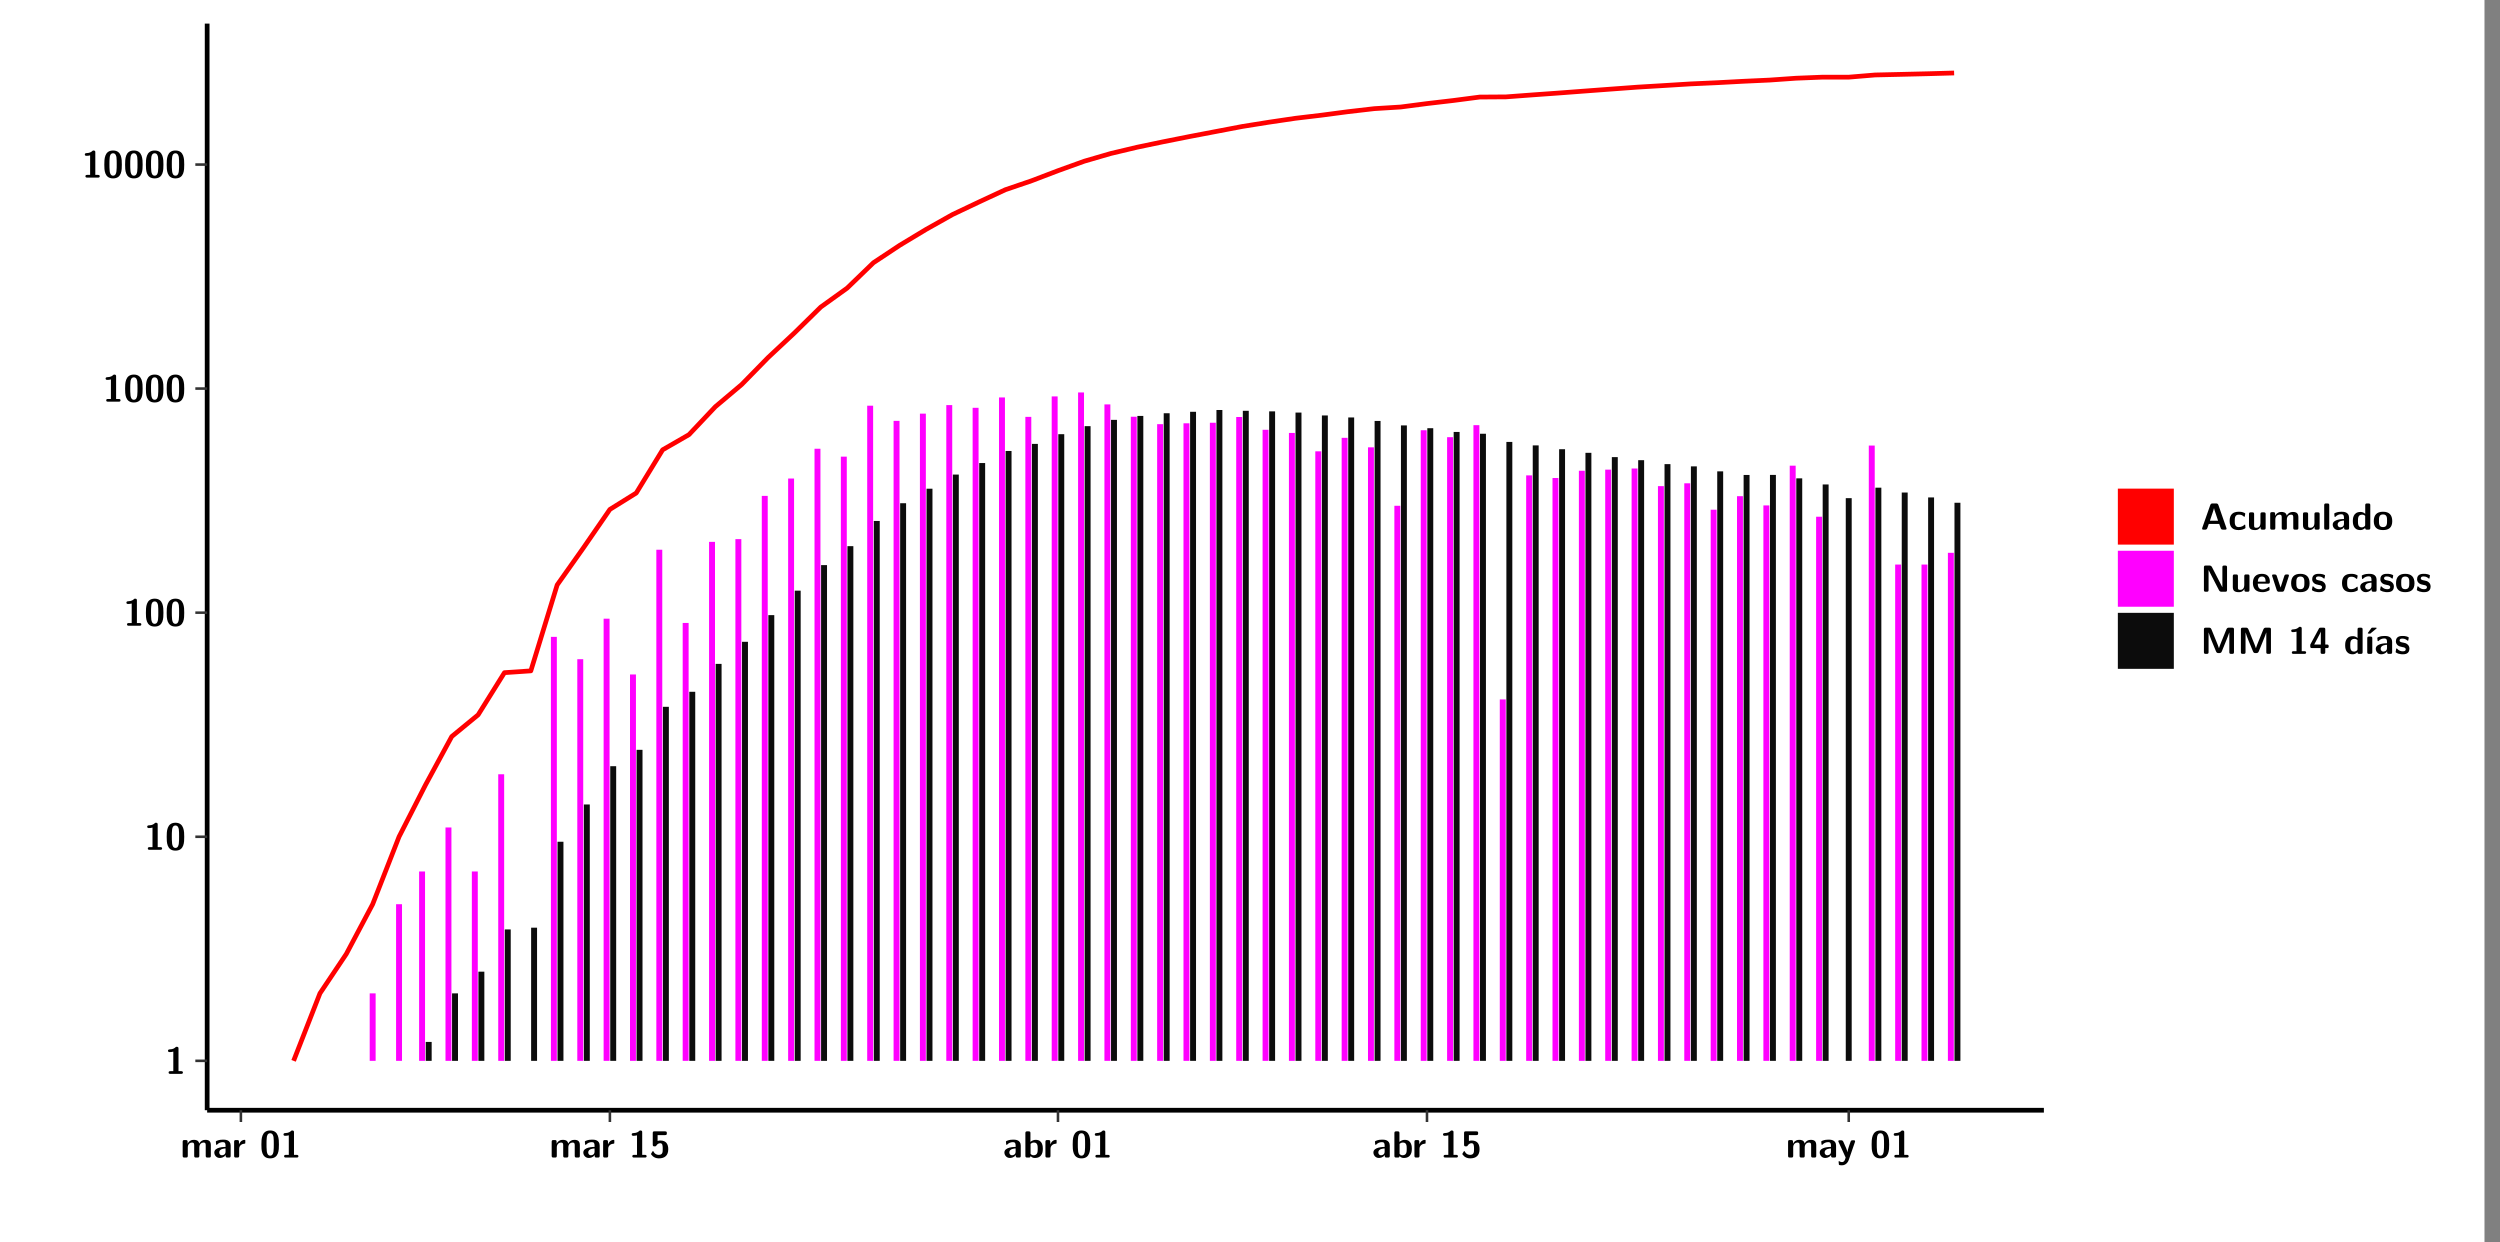 <?xml version="1.0" encoding="UTF-8"?>
<svg xmlns="http://www.w3.org/2000/svg" xmlns:xlink="http://www.w3.org/1999/xlink" width="579.653pt" height="288pt" viewBox="0 0 579.653 288" version="1.1">
<rect x="0" y="0" width="579.653" height="288" fill="#808080" stroke="none"/>
<defs>
<g>
<symbol overflow="visible" id="glyph0-0">
<path style="stroke:none;" d=""/>
</symbol>
<symbol overflow="visible" id="glyph0-1">
<path style="stroke:none;" d="M 3.109 -5.859 C 3.109 -6.016 3.109 -6.281 2.719 -6.281 C 2.547 -6.281 2.516 -6.266 2.406 -6.156 C 2.25 -6.016 1.922 -5.688 1.047 -5.672 C 0.891 -5.672 0.672 -5.609 0.672 -5.359 C 0.672 -5.047 0.969 -5.047 1.094 -5.047 C 1.344 -5.047 1.656 -5.078 1.906 -5.156 L 1.906 -0.625 L 1.234 -0.625 C 1.109 -0.625 0.812 -0.625 0.812 -0.312 C 0.812 0 1.109 0 1.234 0 L 3.719 0 C 3.828 0 4.141 0 4.141 -0.312 C 4.141 -0.625 3.828 -0.625 3.719 -0.625 L 3.109 -0.625 Z M 3.109 -5.859 "/>
</symbol>
<symbol overflow="visible" id="glyph0-2">
<path style="stroke:none;" d="M 4.438 -3 C 4.438 -4.203 4.438 -6.281 2.406 -6.281 C 0.375 -6.281 0.375 -4.219 0.375 -3 C 0.375 -1.812 0.375 0.188 2.406 0.188 C 4.438 0.188 4.438 -1.781 4.438 -3 Z M 2.406 -0.438 C 1.75 -0.438 1.656 -1.25 1.625 -1.484 C 1.562 -1.953 1.562 -2.766 1.562 -3.125 C 1.562 -3.641 1.562 -4.203 1.625 -4.641 C 1.641 -4.875 1.734 -5.641 2.406 -5.641 C 3.047 -5.641 3.156 -4.906 3.188 -4.734 C 3.25 -4.281 3.25 -3.594 3.25 -3.125 C 3.25 -2.625 3.25 -1.953 3.188 -1.469 C 3.156 -1.234 3.062 -0.438 2.406 -0.438 Z M 2.406 -0.438 "/>
</symbol>
<symbol overflow="visible" id="glyph0-3">
<path style="stroke:none;" d="M 7.062 -2.844 C 7.062 -3.75 6.672 -4.109 5.781 -4.109 C 5.156 -4.109 4.688 -3.828 4.359 -3.25 C 4.219 -4.078 3.484 -4.109 3.109 -4.109 C 2.938 -4.109 2.578 -4.109 2.188 -3.828 C 1.906 -3.625 1.734 -3.344 1.672 -3.203 L 1.672 -3.641 C 1.672 -3.922 1.609 -4.062 1.25 -4.062 L 0.953 -4.062 C 0.625 -4.062 0.531 -3.969 0.531 -3.641 L 0.531 -0.422 C 0.531 -0.109 0.625 0 0.953 0 L 1.297 0 C 1.625 0 1.719 -0.109 1.719 -0.422 L 1.719 -2.359 C 1.719 -3.141 2.25 -3.484 2.688 -3.484 C 3.109 -3.484 3.203 -3.297 3.203 -2.828 L 3.203 -0.422 C 3.203 -0.109 3.297 0 3.625 0 L 3.969 0 C 4.297 0 4.391 -0.109 4.391 -0.422 L 4.391 -2.359 C 4.391 -3.141 4.922 -3.484 5.359 -3.484 C 5.781 -3.484 5.875 -3.297 5.875 -2.828 L 5.875 -0.422 C 5.875 -0.109 5.969 0 6.297 0 L 6.641 0 C 6.984 0 7.062 -0.109 7.062 -0.422 Z M 7.062 -2.844 "/>
</symbol>
<symbol overflow="visible" id="glyph0-4">
<path style="stroke:none;" d="M 4.062 -2.766 C 4.062 -4.156 2.734 -4.156 2.297 -4.156 C 1.891 -4.156 1.453 -4.125 0.859 -3.891 C 0.672 -3.797 0.625 -3.781 0.625 -3.688 C 0.625 -3.625 0.688 -3.109 0.688 -3.047 C 0.703 -2.984 0.75 -2.938 0.812 -2.938 C 0.844 -2.938 0.875 -2.969 0.906 -3 C 1.281 -3.391 1.719 -3.578 2.266 -3.578 C 2.734 -3.578 2.875 -3.297 2.875 -2.781 L 2.875 -2.469 C 2.562 -2.469 0.266 -2.453 0.266 -1.172 C 0.266 -0.547 0.766 0.094 1.531 0.094 C 1.828 0.094 2.484 0.016 2.906 -0.594 L 2.906 -0.422 C 2.906 -0.141 2.969 0 3.328 0 L 3.641 0 C 3.984 0 4.062 -0.109 4.062 -0.422 Z M 2.875 -1.344 C 2.875 -0.531 2.047 -0.531 2.016 -0.531 C 1.641 -0.531 1.406 -0.844 1.406 -1.188 C 1.406 -2.047 2.625 -2.109 2.875 -2.109 Z M 2.875 -1.344 "/>
</symbol>
<symbol overflow="visible" id="glyph0-5">
<path style="stroke:none;" d="M 1.703 -2.016 C 1.703 -2.844 2.391 -3.188 2.938 -3.219 C 3.109 -3.234 3.125 -3.234 3.125 -3.469 L 3.125 -3.875 C 3.125 -4.047 3.125 -4.109 2.969 -4.109 C 2.719 -4.109 2.078 -4.031 1.672 -3.078 L 1.656 -3.078 L 1.656 -3.641 C 1.656 -3.922 1.594 -4.062 1.234 -4.062 L 0.953 -4.062 C 0.641 -4.062 0.531 -3.969 0.531 -3.641 L 0.531 -0.422 C 0.531 -0.109 0.625 0 0.953 0 L 1.281 0 C 1.609 0 1.703 -0.109 1.703 -0.422 Z M 1.703 -2.016 "/>
</symbol>
<symbol overflow="visible" id="glyph0-6">
<path style="stroke:none;" d="M 1.859 -5.203 L 3.578 -5.203 C 4 -5.203 4 -5.406 4 -5.641 C 4 -5.875 4 -6.078 3.578 -6.078 L 1.141 -6.078 C 0.875 -6.078 0.734 -6.031 0.734 -5.688 L 0.734 -3 C 0.734 -2.609 0.922 -2.594 1.172 -2.594 C 1.391 -2.594 1.469 -2.594 1.594 -2.812 C 1.812 -3.141 2.109 -3.328 2.469 -3.328 C 3.047 -3.328 3.047 -2.656 3.047 -1.969 C 3.047 -1.297 3.047 -0.625 2.125 -0.625 C 1.844 -0.625 1.25 -0.703 0.906 -1.406 C 0.875 -1.453 0.844 -1.5 0.781 -1.5 C 0.719 -1.5 0.703 -1.469 0.656 -1.391 C 0.531 -1.188 0.328 -0.891 0.328 -0.828 C 0.328 -0.75 0.891 0.188 2.141 0.188 C 3.562 0.188 4.328 -0.516 4.328 -1.938 C 4.328 -3.094 3.844 -3.953 2.5 -3.953 C 2.281 -3.953 2.078 -3.922 1.859 -3.844 Z M 1.859 -5.203 "/>
</symbol>
<symbol overflow="visible" id="glyph0-7">
<path style="stroke:none;" d="M 1.703 -5.656 C 1.703 -5.938 1.641 -6.078 1.281 -6.078 L 0.953 -6.078 C 0.641 -6.078 0.531 -5.984 0.531 -5.656 L 0.531 -0.422 C 0.531 -0.109 0.625 0 0.953 0 L 1.312 0 C 1.453 0 1.719 0 1.734 -0.344 C 2.125 0.094 2.578 0.094 2.719 0.094 C 4.578 0.094 4.578 -1.594 4.578 -2.031 C 4.578 -2.453 4.578 -4.109 2.938 -4.109 C 2.219 -4.109 1.781 -3.703 1.703 -3.625 Z M 1.734 -3.172 C 1.844 -3.281 2.109 -3.484 2.5 -3.484 C 3.391 -3.484 3.391 -2.672 3.391 -2.016 C 3.391 -1.375 3.391 -0.531 2.406 -0.531 C 2.047 -0.531 1.828 -0.75 1.734 -0.875 Z M 1.734 -3.172 "/>
</symbol>
<symbol overflow="visible" id="glyph0-8">
<path style="stroke:none;" d="M 4.109 -3.609 C 4.141 -3.719 4.141 -3.734 4.141 -3.781 C 4.141 -4.016 3.906 -4.016 3.797 -4.016 L 3.609 -4.016 C 3.469 -4.016 3.266 -4.016 3.141 -3.812 C 3.109 -3.766 2.406 -1.828 2.359 -1.25 L 2.344 -1.25 C 2.312 -1.672 1.953 -2.484 1.562 -3.328 C 1.328 -3.891 1.266 -4.016 0.828 -4.016 L 0.594 -4.016 C 0.469 -4.016 0.25 -4.016 0.25 -3.781 C 0.25 -3.75 0.281 -3.688 0.297 -3.641 L 1.953 0 C 1.891 0.188 1.859 0.281 1.828 0.375 C 1.734 0.656 1.578 1.047 1.109 1.047 C 0.812 1.047 0.609 0.922 0.516 0.875 C 0.469 0.844 0.453 0.828 0.422 0.828 C 0.391 0.828 0.312 0.859 0.312 0.969 C 0.312 1.031 0.375 1.641 0.391 1.672 C 0.469 1.781 0.953 1.797 1.094 1.797 C 2.172 1.797 2.609 0.766 2.672 0.547 Z M 4.109 -3.609 "/>
</symbol>
<symbol overflow="visible" id="glyph0-9">
<path style="stroke:none;" d="M 4.156 -5.703 C 4.031 -6.078 3.766 -6.078 3.594 -6.078 L 2.828 -6.078 C 2.641 -6.078 2.391 -6.078 2.266 -5.703 L 0.406 -0.406 C 0.375 -0.297 0.375 -0.281 0.375 -0.234 C 0.375 0 0.594 0 0.703 0 L 1.031 0 C 1.188 0 1.453 0 1.578 -0.344 L 1.922 -1.328 L 4.344 -1.328 L 4.641 -0.484 C 4.75 -0.172 4.812 0 5.234 0 L 5.703 0 C 5.828 0 6.047 0 6.047 -0.234 C 6.047 -0.281 6.047 -0.297 6 -0.406 Z M 2.812 -3.938 C 2.938 -4.328 3.062 -4.656 3.125 -4.969 L 3.141 -4.969 C 3.188 -4.766 3.188 -4.75 3.25 -4.547 L 4.078 -2.078 L 2.188 -2.078 Z M 2.812 -3.938 "/>
</symbol>
<symbol overflow="visible" id="glyph0-10">
<path style="stroke:none;" d="M 4 -0.438 C 4 -0.531 3.969 -0.938 3.953 -1.047 C 3.953 -1.078 3.938 -1.172 3.844 -1.172 C 3.812 -1.172 3.797 -1.172 3.703 -1.078 C 3.562 -0.953 3.141 -0.594 2.422 -0.594 C 1.516 -0.594 1.516 -1.469 1.516 -2.031 C 1.516 -2.75 1.562 -3.484 2.453 -3.484 C 3.031 -3.484 3.266 -3.344 3.578 -3.078 C 3.688 -2.984 3.703 -2.984 3.734 -2.984 C 3.828 -2.984 3.844 -3.062 3.844 -3.094 C 3.859 -3.172 3.953 -3.656 3.953 -3.703 C 3.953 -3.781 3.891 -3.812 3.75 -3.891 C 3.328 -4.078 3.062 -4.156 2.453 -4.156 C 1.141 -4.156 0.328 -3.547 0.328 -2.016 C 0.328 -0.562 1.078 0.094 2.406 0.094 C 2.641 0.094 3.172 0.094 3.75 -0.203 C 4 -0.344 4 -0.344 4 -0.438 Z M 4 -0.438 "/>
</symbol>
<symbol overflow="visible" id="glyph0-11">
<path style="stroke:none;" d="M 4.391 -3.594 C 4.391 -3.875 4.328 -4.016 3.969 -4.016 L 3.609 -4.016 C 3.281 -4.016 3.188 -3.906 3.188 -3.594 L 3.188 -1.516 C 3.188 -0.938 2.891 -0.438 2.266 -0.438 C 1.766 -0.438 1.719 -0.562 1.719 -1.031 L 1.719 -3.594 C 1.719 -3.875 1.656 -4.016 1.297 -4.016 L 0.953 -4.016 C 0.625 -4.016 0.531 -3.922 0.531 -3.594 L 0.531 -1.109 C 0.531 -0.172 1.031 0.094 1.953 0.094 C 2.188 0.094 2.812 0.094 3.219 -0.656 L 3.219 -0.422 C 3.219 -0.141 3.281 0 3.641 0 L 3.969 0 C 4.297 0 4.391 -0.109 4.391 -0.422 Z M 4.391 -3.594 "/>
</symbol>
<symbol overflow="visible" id="glyph0-12">
<path style="stroke:none;" d="M 1.703 -5.656 C 1.703 -5.938 1.641 -6.078 1.281 -6.078 L 0.953 -6.078 C 0.641 -6.078 0.531 -5.984 0.531 -5.656 L 0.531 -0.422 C 0.531 -0.109 0.625 0 0.953 0 L 1.281 0 C 1.609 0 1.703 -0.109 1.703 -0.422 Z M 1.703 -5.656 "/>
</symbol>
<symbol overflow="visible" id="glyph0-13">
<path style="stroke:none;" d="M 4.375 -5.656 C 4.375 -5.938 4.312 -6.078 3.953 -6.078 L 3.625 -6.078 C 3.297 -6.078 3.203 -5.969 3.203 -5.656 L 3.203 -3.672 C 2.812 -4.047 2.375 -4.109 2.109 -4.109 C 0.328 -4.109 0.328 -2.422 0.328 -2 C 0.328 -1.594 0.328 0.094 2.062 0.094 C 2.422 0.094 2.812 -0.016 3.188 -0.406 C 3.188 -0.094 3.297 0 3.609 0 L 3.953 0 C 4.281 0 4.375 -0.109 4.375 -0.422 Z M 3.188 -1.094 C 3.188 -0.953 3.188 -0.875 2.922 -0.688 C 2.703 -0.547 2.5 -0.531 2.406 -0.531 C 1.516 -0.531 1.516 -1.344 1.516 -2 C 1.516 -2.656 1.516 -3.484 2.5 -3.484 C 2.75 -3.484 2.984 -3.391 3.188 -3.203 Z M 3.188 -1.094 "/>
</symbol>
<symbol overflow="visible" id="glyph0-14">
<path style="stroke:none;" d="M 4.547 -1.969 C 4.547 -3.406 3.844 -4.156 2.406 -4.156 C 0.953 -4.156 0.266 -3.391 0.266 -1.969 C 0.266 -0.547 1.031 0.094 2.406 0.094 C 3.781 0.094 4.547 -0.531 4.547 -1.969 Z M 2.406 -0.594 C 1.469 -0.594 1.469 -1.375 1.469 -2.078 C 1.469 -2.75 1.469 -3.531 2.406 -3.531 C 3.344 -3.531 3.344 -2.766 3.344 -2.078 C 3.344 -1.391 3.344 -0.594 2.406 -0.594 Z M 2.406 -0.594 "/>
</symbol>
<symbol overflow="visible" id="glyph0-15">
<path style="stroke:none;" d="M 2.656 -5.734 C 2.469 -6.078 2.203 -6.078 2.031 -6.078 L 1.219 -6.078 C 0.906 -6.078 0.797 -5.984 0.797 -5.656 L 0.797 -0.422 C 0.797 -0.109 0.891 0 1.219 0 L 1.453 0 C 1.781 0 1.875 -0.109 1.875 -0.422 L 1.875 -5.016 L 1.891 -5.016 L 4.297 -0.344 C 4.484 0 4.75 0 4.922 0 L 5.734 0 C 6.062 0 6.156 -0.109 6.156 -0.422 L 6.156 -5.656 C 6.156 -5.938 6.094 -6.078 5.734 -6.078 L 5.5 -6.078 C 5.156 -6.078 5.078 -5.969 5.078 -5.656 L 5.078 -1.062 L 5.062 -1.062 Z M 2.656 -5.734 "/>
</symbol>
<symbol overflow="visible" id="glyph0-16">
<path style="stroke:none;" d="M 3.781 -1.875 C 3.984 -1.875 4.203 -1.891 4.203 -2.281 C 4.203 -3.406 3.672 -4.156 2.359 -4.156 C 0.969 -4.156 0.266 -3.375 0.266 -2.047 C 0.266 -0.609 1.109 0.094 2.484 0.094 C 2.812 0.094 3.312 0.047 3.891 -0.234 C 4.078 -0.328 4.141 -0.359 4.141 -0.469 C 4.141 -0.531 4.125 -0.781 4.109 -0.844 C 4.078 -1.125 4.062 -1.125 3.984 -1.125 C 3.953 -1.125 3.938 -1.125 3.844 -1.047 C 3.328 -0.594 2.797 -0.531 2.516 -0.531 C 1.531 -0.531 1.422 -1.312 1.391 -1.875 Z M 1.406 -2.344 C 1.422 -2.875 1.609 -3.531 2.359 -3.531 C 3.062 -3.531 3.203 -3.031 3.219 -2.344 Z M 1.406 -2.344 "/>
</symbol>
<symbol overflow="visible" id="glyph0-17">
<path style="stroke:none;" d="M 4.109 -3.609 C 4.141 -3.719 4.141 -3.75 4.141 -3.766 C 4.141 -4.016 3.922 -4.016 3.797 -4.016 L 3.609 -4.016 C 3.25 -4.016 3.141 -3.891 3.062 -3.641 L 2.203 -0.984 L 1.328 -3.641 C 1.266 -3.828 1.203 -4.016 0.781 -4.016 L 0.578 -4.016 C 0.453 -4.016 0.234 -4.016 0.234 -3.766 C 0.234 -3.75 0.234 -3.719 0.266 -3.609 L 1.312 -0.375 C 1.438 0 1.703 0 1.859 0 L 2.5 0 C 2.672 0 2.938 0 3.062 -0.375 Z M 4.109 -3.609 "/>
</symbol>
<symbol overflow="visible" id="glyph0-18">
<path style="stroke:none;" d="M 3.469 -1.234 C 3.469 -1.734 3.203 -2.031 3.047 -2.172 C 2.703 -2.484 2.391 -2.547 2.031 -2.609 C 1.547 -2.703 1.188 -2.766 1.188 -3.109 C 1.188 -3.469 1.484 -3.547 1.828 -3.547 C 2.406 -3.547 2.719 -3.328 2.953 -3.125 C 3.047 -3.047 3.062 -3.047 3.094 -3.047 C 3.188 -3.047 3.203 -3.125 3.203 -3.156 C 3.219 -3.219 3.312 -3.719 3.312 -3.766 C 3.312 -3.906 2.844 -4.031 2.75 -4.062 C 2.406 -4.156 2.125 -4.156 1.891 -4.156 C 1.5 -4.156 0.328 -4.156 0.328 -2.906 C 0.328 -2.484 0.516 -2.219 0.75 -2 C 1.062 -1.734 1.406 -1.672 1.906 -1.562 C 2.156 -1.531 2.609 -1.453 2.609 -1.062 C 2.609 -0.656 2.266 -0.594 1.922 -0.594 C 1.531 -0.594 1.047 -0.703 0.625 -1.188 C 0.594 -1.234 0.562 -1.266 0.516 -1.266 C 0.422 -1.266 0.406 -1.188 0.391 -1.125 C 0.375 -1.016 0.266 -0.516 0.266 -0.422 C 0.266 -0.266 0.922 -0.062 0.922 -0.047 C 1.406 0.094 1.766 0.094 1.922 0.094 C 2.359 0.094 3.469 0.062 3.469 -1.234 Z M 3.469 -1.234 "/>
</symbol>
<symbol overflow="visible" id="glyph0-19">
<path style="stroke:none;" d="M 4.859 -2.859 C 4.688 -2.422 4.359 -1.609 4.281 -1.312 C 4.203 -1.625 3.844 -2.484 3.656 -2.953 L 2.531 -5.719 C 2.391 -6.078 2.109 -6.078 1.953 -6.078 L 1.219 -6.078 C 0.906 -6.078 0.797 -5.984 0.797 -5.656 L 0.797 -0.422 C 0.797 -0.109 0.891 0 1.219 0 L 1.453 0 C 1.781 0 1.875 -0.109 1.875 -0.422 L 1.875 -4.953 L 1.891 -4.953 C 1.984 -4.562 2.375 -3.578 2.578 -3.062 L 3.609 -0.562 C 3.766 -0.188 3.969 -0.188 4.266 -0.188 C 4.562 -0.188 4.781 -0.188 4.938 -0.562 L 6.062 -3.328 C 6.141 -3.531 6.625 -4.719 6.672 -4.953 L 6.688 -4.953 L 6.688 -0.422 C 6.688 -0.141 6.75 0 7.109 0 L 7.344 0 C 7.672 0 7.766 -0.109 7.766 -0.422 L 7.766 -5.656 C 7.766 -5.938 7.703 -6.078 7.344 -6.078 L 6.609 -6.078 C 6.391 -6.078 6.172 -6.062 6.016 -5.703 Z M 4.859 -2.859 "/>
</symbol>
<symbol overflow="visible" id="glyph0-20">
<path style="stroke:none;" d="M 0.344 -2.297 C 0.266 -2.172 0.266 -2.141 0.266 -1.984 L 0.266 -1.766 C 0.266 -1.484 0.328 -1.344 0.688 -1.344 L 2.672 -1.344 L 2.672 -0.422 C 2.672 -0.141 2.719 0 3.078 0 L 3.328 0 C 3.656 0 3.75 -0.109 3.75 -0.422 L 3.75 -1.344 L 4.125 -1.344 C 4.391 -1.344 4.547 -1.406 4.547 -1.75 C 4.547 -2.078 4.422 -2.172 4.125 -2.172 L 3.75 -2.172 L 3.75 -5.656 C 3.75 -5.984 3.656 -6.078 3.328 -6.078 L 2.688 -6.078 C 2.531 -6.078 2.391 -6.078 2.281 -5.875 Z M 1.188 -2.172 C 2.578 -4.75 2.672 -5.016 2.703 -5.156 L 2.719 -5.156 L 2.719 -2.172 Z M 1.188 -2.172 "/>
</symbol>
<symbol overflow="visible" id="glyph0-21">
<path style="stroke:none;" d="M 3.906 -5.844 C 3.953 -5.875 4 -5.922 4 -5.969 C 4 -6.078 3.906 -6.078 3.766 -6.078 L 3.047 -6.078 C 2.875 -6.078 2.859 -6.078 2.781 -5.984 L 2.031 -4.953 C 1.953 -4.859 1.953 -4.844 1.953 -4.828 C 1.953 -4.703 2.047 -4.703 2.188 -4.703 L 2.516 -4.703 Z M 3.906 -5.844 "/>
</symbol>
<symbol overflow="visible" id="glyph0-22">
<path style="stroke:none;" d="M 1.703 -3.594 C 1.703 -3.875 1.641 -4.016 1.281 -4.016 L 0.953 -4.016 C 0.641 -4.016 0.531 -3.922 0.531 -3.594 L 0.531 -0.422 C 0.531 -0.109 0.625 0 0.953 0 L 1.281 0 C 1.609 0 1.703 -0.109 1.703 -0.422 Z M 1.703 -3.594 "/>
</symbol>
</g>
<clipPath id="clip1">
  <path d="M 0 0 L 576.008 0 L 576.008 288 L 0 288 Z M 0 0 "/>
</clipPath>
<clipPath id="clip2">
  <path d="M 48.031 5.477 L 473.898 5.477 L 473.898 257.414 L 48.031 257.414 Z M 48.031 5.477 "/>
</clipPath>
</defs>
<g id="surface1">
<g clip-path="url(#clip1)" clip-rule="nonzero">
<path style="fill-rule:nonzero;fill:rgb(100%,100%,100%);fill-opacity:1;stroke-width:0.598;stroke-linecap:round;stroke-linejoin:round;stroke:rgb(100%,100%,100%);stroke-opacity:1;stroke-miterlimit:10;" d="M 0 0 L 0 288.004 L 576.008 288.004 L 576.008 0 Z M 0 0 " transform="matrix(1,0,0,-1,0,288)"/>
</g>
<g clip-path="url(#clip2)" clip-rule="nonzero">
<path style=" stroke:none;fill-rule:nonzero;fill:rgb(100%,100%,100%);fill-opacity:1;" d="M 48.031 257.414 L 48.031 5.477 L 473.898 5.477 L 473.898 257.414 Z M 48.031 257.414 "/>
</g>
<path style=" stroke:none;fill-rule:nonzero;fill:rgb(100%,0%,100%);fill-opacity:1;" d="M 85.719 245.969 L 85.719 230.324 L 87.094 230.324 L 87.094 245.969 Z M 85.719 245.969 "/>
<path style=" stroke:none;fill-rule:nonzero;fill:rgb(100%,0%,100%);fill-opacity:1;" d="M 91.836 245.969 L 91.836 209.652 L 93.211 209.652 L 93.211 245.969 Z M 91.836 245.969 "/>
<path style=" stroke:none;fill-rule:nonzero;fill:rgb(100%,0%,100%);fill-opacity:1;" d="M 97.176 245.969 L 97.176 202.062 L 98.551 202.062 L 98.551 245.969 Z M 97.176 245.969 "/>
<path style=" stroke:none;fill-rule:nonzero;fill:rgb(4.999%,4.999%,4.999%);fill-opacity:1;" d="M 98.711 245.969 L 98.711 241.582 L 100.086 241.582 L 100.086 245.969 Z M 98.711 245.969 "/>
<path style=" stroke:none;fill-rule:nonzero;fill:rgb(100%,0%,100%);fill-opacity:1;" d="M 103.293 245.969 L 103.293 191.859 L 104.668 191.859 L 104.668 245.969 Z M 103.293 245.969 "/>
<path style=" stroke:none;fill-rule:nonzero;fill:rgb(4.999%,4.999%,4.999%);fill-opacity:1;" d="M 104.816 245.969 L 104.816 230.324 L 106.191 230.324 L 106.191 245.969 Z M 104.816 245.969 "/>
<path style=" stroke:none;fill-rule:nonzero;fill:rgb(100%,0%,100%);fill-opacity:1;" d="M 109.402 245.969 L 109.402 202.062 L 110.777 202.062 L 110.777 245.969 Z M 109.402 245.969 "/>
<path style=" stroke:none;fill-rule:nonzero;fill:rgb(4.999%,4.999%,4.999%);fill-opacity:1;" d="M 110.926 245.969 L 110.926 225.293 L 112.301 225.293 L 112.301 245.969 Z M 110.926 245.969 "/>
<path style=" stroke:none;fill-rule:nonzero;fill:rgb(100%,0%,100%);fill-opacity:1;" d="M 115.52 245.969 L 115.52 179.523 L 116.895 179.523 L 116.895 245.969 Z M 115.52 245.969 "/>
<path style=" stroke:none;fill-rule:nonzero;fill:rgb(4.999%,4.999%,4.999%);fill-opacity:1;" d="M 117.043 245.969 L 117.043 215.5 L 118.418 215.5 L 118.418 245.969 Z M 117.043 245.969 "/>
<path style=" stroke:none;fill-rule:nonzero;fill:rgb(4.999%,4.999%,4.999%);fill-opacity:1;" d="M 123.148 245.969 L 123.148 215.094 L 124.523 215.094 L 124.523 245.969 Z M 123.148 245.969 "/>
<path style=" stroke:none;fill-rule:nonzero;fill:rgb(100%,0%,100%);fill-opacity:1;" d="M 127.734 245.969 L 127.734 147.664 L 129.109 147.664 L 129.109 245.969 Z M 127.734 245.969 "/>
<path style=" stroke:none;fill-rule:nonzero;fill:rgb(4.999%,4.999%,4.999%);fill-opacity:1;" d="M 129.266 245.969 L 129.266 195.168 L 130.641 195.168 L 130.641 245.969 Z M 129.266 245.969 "/>
<path style=" stroke:none;fill-rule:nonzero;fill:rgb(100%,0%,100%);fill-opacity:1;" d="M 133.852 245.969 L 133.852 152.844 L 135.227 152.844 L 135.227 245.969 Z M 133.852 245.969 "/>
<path style=" stroke:none;fill-rule:nonzero;fill:rgb(4.999%,4.999%,4.999%);fill-opacity:1;" d="M 135.375 245.969 L 135.375 186.527 L 136.75 186.527 L 136.75 245.969 Z M 135.375 245.969 "/>
<path style=" stroke:none;fill-rule:nonzero;fill:rgb(100%,0%,100%);fill-opacity:1;" d="M 139.957 245.969 L 139.957 143.449 L 141.332 143.449 L 141.332 245.969 Z M 139.957 245.969 "/>
<path style=" stroke:none;fill-rule:nonzero;fill:rgb(4.999%,4.999%,4.999%);fill-opacity:1;" d="M 141.492 245.969 L 141.492 177.652 L 142.867 177.652 L 142.867 245.969 Z M 141.492 245.969 "/>
<path style=" stroke:none;fill-rule:nonzero;fill:rgb(100%,0%,100%);fill-opacity:1;" d="M 146.074 245.969 L 146.074 156.383 L 147.449 156.383 L 147.449 245.969 Z M 146.074 245.969 "/>
<path style=" stroke:none;fill-rule:nonzero;fill:rgb(4.999%,4.999%,4.999%);fill-opacity:1;" d="M 147.598 245.969 L 147.598 173.855 L 148.973 173.855 L 148.973 245.969 Z M 147.598 245.969 "/>
<path style=" stroke:none;fill-rule:nonzero;fill:rgb(100%,0%,100%);fill-opacity:1;" d="M 152.18 245.969 L 152.18 127.461 L 153.555 127.461 L 153.555 245.969 Z M 152.18 245.969 "/>
<path style=" stroke:none;fill-rule:nonzero;fill:rgb(4.999%,4.999%,4.999%);fill-opacity:1;" d="M 153.707 245.969 L 153.707 163.883 L 155.082 163.883 L 155.082 245.969 Z M 153.707 245.969 "/>
<path style=" stroke:none;fill-rule:nonzero;fill:rgb(100%,0%,100%);fill-opacity:1;" d="M 158.289 245.969 L 158.289 144.438 L 159.664 144.438 L 159.664 245.969 Z M 158.289 245.969 "/>
<path style=" stroke:none;fill-rule:nonzero;fill:rgb(4.999%,4.999%,4.999%);fill-opacity:1;" d="M 159.824 245.969 L 159.824 160.398 L 161.199 160.398 L 161.199 245.969 Z M 159.824 245.969 "/>
<path style=" stroke:none;fill-rule:nonzero;fill:rgb(100%,0%,100%);fill-opacity:1;" d="M 164.406 245.969 L 164.406 125.637 L 165.781 125.637 L 165.781 245.969 Z M 164.406 245.969 "/>
<path style=" stroke:none;fill-rule:nonzero;fill:rgb(4.999%,4.999%,4.999%);fill-opacity:1;" d="M 165.93 245.969 L 165.93 153.93 L 167.305 153.93 L 167.305 245.969 Z M 165.93 245.969 "/>
<path style=" stroke:none;fill-rule:nonzero;fill:rgb(100%,0%,100%);fill-opacity:1;" d="M 170.512 245.969 L 170.512 125 L 171.887 125 L 171.887 245.969 Z M 170.512 245.969 "/>
<path style=" stroke:none;fill-rule:nonzero;fill:rgb(4.999%,4.999%,4.999%);fill-opacity:1;" d="M 172.047 245.969 L 172.047 148.809 L 173.422 148.809 L 173.422 245.969 Z M 172.047 245.969 "/>
<path style=" stroke:none;fill-rule:nonzero;fill:rgb(100%,0%,100%);fill-opacity:1;" d="M 176.629 245.969 L 176.629 114.977 L 178.004 114.977 L 178.004 245.969 Z M 176.629 245.969 "/>
<path style=" stroke:none;fill-rule:nonzero;fill:rgb(4.999%,4.999%,4.999%);fill-opacity:1;" d="M 178.152 245.969 L 178.152 142.625 L 179.527 142.625 L 179.527 245.969 Z M 178.152 245.969 "/>
<path style=" stroke:none;fill-rule:nonzero;fill:rgb(100%,0%,100%);fill-opacity:1;" d="M 182.738 245.969 L 182.738 110.953 L 184.113 110.953 L 184.113 245.969 Z M 182.738 245.969 "/>
<path style=" stroke:none;fill-rule:nonzero;fill:rgb(4.999%,4.999%,4.999%);fill-opacity:1;" d="M 184.27 245.969 L 184.27 136.953 L 185.645 136.953 L 185.645 245.969 Z M 184.27 245.969 "/>
<path style=" stroke:none;fill-rule:nonzero;fill:rgb(100%,0%,100%);fill-opacity:1;" d="M 188.855 245.969 L 188.855 104.047 L 190.23 104.047 L 190.23 245.969 Z M 188.855 245.969 "/>
<path style=" stroke:none;fill-rule:nonzero;fill:rgb(4.999%,4.999%,4.999%);fill-opacity:1;" d="M 190.379 245.969 L 190.379 131.027 L 191.754 131.027 L 191.754 245.969 Z M 190.379 245.969 "/>
<path style=" stroke:none;fill-rule:nonzero;fill:rgb(100%,0%,100%);fill-opacity:1;" d="M 194.961 245.969 L 194.961 105.879 L 196.336 105.879 L 196.336 245.969 Z M 194.961 245.969 "/>
<path style=" stroke:none;fill-rule:nonzero;fill:rgb(4.999%,4.999%,4.999%);fill-opacity:1;" d="M 196.484 245.969 L 196.484 126.633 L 197.859 126.633 L 197.859 245.969 Z M 196.484 245.969 "/>
<path style=" stroke:none;fill-rule:nonzero;fill:rgb(100%,0%,100%);fill-opacity:1;" d="M 201.07 245.969 L 201.07 94.066 L 202.445 94.066 L 202.445 245.969 Z M 201.07 245.969 "/>
<path style=" stroke:none;fill-rule:nonzero;fill:rgb(4.999%,4.999%,4.999%);fill-opacity:1;" d="M 202.602 245.969 L 202.602 120.793 L 203.977 120.793 L 203.977 245.969 Z M 202.602 245.969 "/>
<path style=" stroke:none;fill-rule:nonzero;fill:rgb(100%,0%,100%);fill-opacity:1;" d="M 207.188 245.969 L 207.188 97.582 L 208.562 97.582 L 208.562 245.969 Z M 207.188 245.969 "/>
<path style=" stroke:none;fill-rule:nonzero;fill:rgb(4.999%,4.999%,4.999%);fill-opacity:1;" d="M 208.711 245.969 L 208.711 116.68 L 210.086 116.68 L 210.086 245.969 Z M 208.711 245.969 "/>
<path style=" stroke:none;fill-rule:nonzero;fill:rgb(100%,0%,100%);fill-opacity:1;" d="M 213.293 245.969 L 213.293 95.906 L 214.668 95.906 L 214.668 245.969 Z M 213.293 245.969 "/>
<path style=" stroke:none;fill-rule:nonzero;fill:rgb(4.999%,4.999%,4.999%);fill-opacity:1;" d="M 214.828 245.969 L 214.828 113.312 L 216.203 113.312 L 216.203 245.969 Z M 214.828 245.969 "/>
<path style=" stroke:none;fill-rule:nonzero;fill:rgb(100%,0%,100%);fill-opacity:1;" d="M 219.41 245.969 L 219.41 93.926 L 220.785 93.926 L 220.785 245.969 Z M 219.41 245.969 "/>
<path style=" stroke:none;fill-rule:nonzero;fill:rgb(4.999%,4.999%,4.999%);fill-opacity:1;" d="M 220.934 245.969 L 220.934 110.035 L 222.309 110.035 L 222.309 245.969 Z M 220.934 245.969 "/>
<path style=" stroke:none;fill-rule:nonzero;fill:rgb(100%,0%,100%);fill-opacity:1;" d="M 225.516 245.969 L 225.516 94.555 L 226.891 94.555 L 226.891 245.969 Z M 225.516 245.969 "/>
<path style=" stroke:none;fill-rule:nonzero;fill:rgb(4.999%,4.999%,4.999%);fill-opacity:1;" d="M 227.043 245.969 L 227.043 107.363 L 228.418 107.363 L 228.418 245.969 Z M 227.043 245.969 "/>
<path style=" stroke:none;fill-rule:nonzero;fill:rgb(100%,0%,100%);fill-opacity:1;" d="M 231.633 245.969 L 231.633 92.152 L 233.008 92.152 L 233.008 245.969 Z M 231.633 245.969 "/>
<path style=" stroke:none;fill-rule:nonzero;fill:rgb(4.999%,4.999%,4.999%);fill-opacity:1;" d="M 233.16 245.969 L 233.16 104.566 L 234.535 104.566 L 234.535 245.969 Z M 233.16 245.969 "/>
<path style=" stroke:none;fill-rule:nonzero;fill:rgb(100%,0%,100%);fill-opacity:1;" d="M 237.742 245.969 L 237.742 96.656 L 239.117 96.656 L 239.117 245.969 Z M 237.742 245.969 "/>
<path style=" stroke:none;fill-rule:nonzero;fill:rgb(4.999%,4.999%,4.999%);fill-opacity:1;" d="M 239.266 245.969 L 239.266 102.922 L 240.641 102.922 L 240.641 245.969 Z M 239.266 245.969 "/>
<path style=" stroke:none;fill-rule:nonzero;fill:rgb(100%,0%,100%);fill-opacity:1;" d="M 243.848 245.969 L 243.848 91.914 L 245.223 91.914 L 245.223 245.969 Z M 243.848 245.969 "/>
<path style=" stroke:none;fill-rule:nonzero;fill:rgb(4.999%,4.999%,4.999%);fill-opacity:1;" d="M 245.383 245.969 L 245.383 100.672 L 246.758 100.672 L 246.758 245.969 Z M 245.383 245.969 "/>
<path style=" stroke:none;fill-rule:nonzero;fill:rgb(100%,0%,100%);fill-opacity:1;" d="M 249.965 245.969 L 249.965 90.996 L 251.34 90.996 L 251.34 245.969 Z M 249.965 245.969 "/>
<path style=" stroke:none;fill-rule:nonzero;fill:rgb(4.999%,4.999%,4.999%);fill-opacity:1;" d="M 251.488 245.969 L 251.488 98.809 L 252.863 98.809 L 252.863 245.969 Z M 251.488 245.969 "/>
<path style=" stroke:none;fill-rule:nonzero;fill:rgb(100%,0%,100%);fill-opacity:1;" d="M 256.074 245.969 L 256.074 93.766 L 257.449 93.766 L 257.449 245.969 Z M 256.074 245.969 "/>
<path style=" stroke:none;fill-rule:nonzero;fill:rgb(4.999%,4.999%,4.999%);fill-opacity:1;" d="M 257.605 245.969 L 257.605 97.352 L 258.98 97.352 L 258.98 245.969 Z M 257.605 245.969 "/>
<path style=" stroke:none;fill-rule:nonzero;fill:rgb(100%,0%,100%);fill-opacity:1;" d="M 262.191 245.969 L 262.191 96.625 L 263.566 96.625 L 263.566 245.969 Z M 262.191 245.969 "/>
<path style=" stroke:none;fill-rule:nonzero;fill:rgb(4.999%,4.999%,4.999%);fill-opacity:1;" d="M 263.715 245.969 L 263.715 96.438 L 265.09 96.438 L 265.09 245.969 Z M 263.715 245.969 "/>
<path style=" stroke:none;fill-rule:nonzero;fill:rgb(100%,0%,100%);fill-opacity:1;" d="M 268.297 245.969 L 268.297 98.348 L 269.672 98.348 L 269.672 245.969 Z M 268.297 245.969 "/>
<path style=" stroke:none;fill-rule:nonzero;fill:rgb(4.999%,4.999%,4.999%);fill-opacity:1;" d="M 269.82 245.969 L 269.82 95.816 L 271.195 95.816 L 271.195 245.969 Z M 269.82 245.969 "/>
<path style=" stroke:none;fill-rule:nonzero;fill:rgb(100%,0%,100%);fill-opacity:1;" d="M 274.406 245.969 L 274.406 98.148 L 275.781 98.148 L 275.781 245.969 Z M 274.406 245.969 "/>
<path style=" stroke:none;fill-rule:nonzero;fill:rgb(4.999%,4.999%,4.999%);fill-opacity:1;" d="M 275.938 245.969 L 275.938 95.48 L 277.312 95.48 L 277.312 245.969 Z M 275.938 245.969 "/>
<path style=" stroke:none;fill-rule:nonzero;fill:rgb(100%,0%,100%);fill-opacity:1;" d="M 280.523 245.969 L 280.523 98.02 L 281.898 98.02 L 281.898 245.969 Z M 280.523 245.969 "/>
<path style=" stroke:none;fill-rule:nonzero;fill:rgb(4.999%,4.999%,4.999%);fill-opacity:1;" d="M 282.047 245.969 L 282.047 95.062 L 283.422 95.062 L 283.422 245.969 Z M 282.047 245.969 "/>
<path style=" stroke:none;fill-rule:nonzero;fill:rgb(100%,0%,100%);fill-opacity:1;" d="M 286.629 245.969 L 286.629 96.684 L 288.004 96.684 L 288.004 245.969 Z M 286.629 245.969 "/>
<path style=" stroke:none;fill-rule:nonzero;fill:rgb(4.999%,4.999%,4.999%);fill-opacity:1;" d="M 288.164 245.969 L 288.164 95.25 L 289.539 95.25 L 289.539 245.969 Z M 288.164 245.969 "/>
<path style=" stroke:none;fill-rule:nonzero;fill:rgb(100%,0%,100%);fill-opacity:1;" d="M 292.746 245.969 L 292.746 99.652 L 294.121 99.652 L 294.121 245.969 Z M 292.746 245.969 "/>
<path style=" stroke:none;fill-rule:nonzero;fill:rgb(4.999%,4.999%,4.999%);fill-opacity:1;" d="M 294.27 245.969 L 294.27 95.379 L 295.645 95.379 L 295.645 245.969 Z M 294.27 245.969 "/>
<path style=" stroke:none;fill-rule:nonzero;fill:rgb(100%,0%,100%);fill-opacity:1;" d="M 298.852 245.969 L 298.852 100.383 L 300.227 100.383 L 300.227 245.969 Z M 298.852 245.969 "/>
<path style=" stroke:none;fill-rule:nonzero;fill:rgb(4.999%,4.999%,4.999%);fill-opacity:1;" d="M 300.379 245.969 L 300.379 95.66 L 301.762 95.66 L 301.762 245.969 Z M 300.379 245.969 "/>
<path style=" stroke:none;fill-rule:nonzero;fill:rgb(100%,0%,100%);fill-opacity:1;" d="M 304.969 245.969 L 304.969 104.645 L 306.344 104.645 L 306.344 245.969 Z M 304.969 245.969 "/>
<path style=" stroke:none;fill-rule:nonzero;fill:rgb(4.999%,4.999%,4.999%);fill-opacity:1;" d="M 306.496 245.969 L 306.496 96.328 L 307.871 96.328 L 307.871 245.969 Z M 306.496 245.969 "/>
<path style=" stroke:none;fill-rule:nonzero;fill:rgb(100%,0%,100%);fill-opacity:1;" d="M 311.078 245.969 L 311.078 101.516 L 312.453 101.516 L 312.453 245.969 Z M 311.078 245.969 "/>
<path style=" stroke:none;fill-rule:nonzero;fill:rgb(4.999%,4.999%,4.999%);fill-opacity:1;" d="M 312.602 245.969 L 312.602 96.793 L 313.977 96.793 L 313.977 245.969 Z M 312.602 245.969 "/>
<path style=" stroke:none;fill-rule:nonzero;fill:rgb(100%,0%,100%);fill-opacity:1;" d="M 317.184 245.969 L 317.184 103.719 L 318.559 103.719 L 318.559 245.969 Z M 317.184 245.969 "/>
<path style=" stroke:none;fill-rule:nonzero;fill:rgb(4.999%,4.999%,4.999%);fill-opacity:1;" d="M 318.719 245.969 L 318.719 97.602 L 320.094 97.602 L 320.094 245.969 Z M 318.719 245.969 "/>
<path style=" stroke:none;fill-rule:nonzero;fill:rgb(100%,0%,100%);fill-opacity:1;" d="M 323.301 245.969 L 323.301 117.27 L 324.676 117.27 L 324.676 245.969 Z M 323.301 245.969 "/>
<path style=" stroke:none;fill-rule:nonzero;fill:rgb(4.999%,4.999%,4.999%);fill-opacity:1;" d="M 324.824 245.969 L 324.824 98.637 L 326.199 98.637 L 326.199 245.969 Z M 324.824 245.969 "/>
<path style=" stroke:none;fill-rule:nonzero;fill:rgb(100%,0%,100%);fill-opacity:1;" d="M 329.41 245.969 L 329.41 99.754 L 330.785 99.754 L 330.785 245.969 Z M 329.41 245.969 "/>
<path style=" stroke:none;fill-rule:nonzero;fill:rgb(4.999%,4.999%,4.999%);fill-opacity:1;" d="M 330.941 245.969 L 330.941 99.285 L 332.316 99.285 L 332.316 245.969 Z M 330.941 245.969 "/>
<path style=" stroke:none;fill-rule:nonzero;fill:rgb(100%,0%,100%);fill-opacity:1;" d="M 335.527 245.969 L 335.527 101.367 L 336.902 101.367 L 336.902 245.969 Z M 335.527 245.969 "/>
<path style=" stroke:none;fill-rule:nonzero;fill:rgb(4.999%,4.999%,4.999%);fill-opacity:1;" d="M 337.051 245.969 L 337.051 100.152 L 338.426 100.152 L 338.426 245.969 Z M 337.051 245.969 "/>
<path style=" stroke:none;fill-rule:nonzero;fill:rgb(100%,0%,100%);fill-opacity:1;" d="M 341.633 245.969 L 341.633 98.578 L 343.008 98.578 L 343.008 245.969 Z M 341.633 245.969 "/>
<path style=" stroke:none;fill-rule:nonzero;fill:rgb(4.999%,4.999%,4.999%);fill-opacity:1;" d="M 343.156 245.969 L 343.156 100.57 L 344.531 100.57 L 344.531 245.969 Z M 343.156 245.969 "/>
<path style=" stroke:none;fill-rule:nonzero;fill:rgb(100%,0%,100%);fill-opacity:1;" d="M 347.742 245.969 L 347.742 162.172 L 349.125 162.172 L 349.125 245.969 Z M 347.742 245.969 "/>
<path style=" stroke:none;fill-rule:nonzero;fill:rgb(4.999%,4.999%,4.999%);fill-opacity:1;" d="M 349.273 245.969 L 349.273 102.465 L 350.648 102.465 L 350.648 245.969 Z M 349.273 245.969 "/>
<path style=" stroke:none;fill-rule:nonzero;fill:rgb(100%,0%,100%);fill-opacity:1;" d="M 353.859 245.969 L 353.859 110.223 L 355.234 110.223 L 355.234 245.969 Z M 353.859 245.969 "/>
<path style=" stroke:none;fill-rule:nonzero;fill:rgb(4.999%,4.999%,4.999%);fill-opacity:1;" d="M 355.383 245.969 L 355.383 103.27 L 356.758 103.27 L 356.758 245.969 Z M 355.383 245.969 "/>
<path style=" stroke:none;fill-rule:nonzero;fill:rgb(100%,0%,100%);fill-opacity:1;" d="M 359.965 245.969 L 359.965 110.832 L 361.34 110.832 L 361.34 245.969 Z M 359.965 245.969 "/>
<path style=" stroke:none;fill-rule:nonzero;fill:rgb(4.999%,4.999%,4.999%);fill-opacity:1;" d="M 361.5 245.969 L 361.5 104.156 L 362.875 104.156 L 362.875 245.969 Z M 361.5 245.969 "/>
<path style=" stroke:none;fill-rule:nonzero;fill:rgb(100%,0%,100%);fill-opacity:1;" d="M 366.082 245.969 L 366.082 109.148 L 367.457 109.148 L 367.457 245.969 Z M 366.082 245.969 "/>
<path style=" stroke:none;fill-rule:nonzero;fill:rgb(4.999%,4.999%,4.999%);fill-opacity:1;" d="M 367.605 245.969 L 367.605 104.992 L 368.98 104.992 L 368.98 245.969 Z M 367.605 245.969 "/>
<path style=" stroke:none;fill-rule:nonzero;fill:rgb(100%,0%,100%);fill-opacity:1;" d="M 372.188 245.969 L 372.188 108.891 L 373.562 108.891 L 373.562 245.969 Z M 372.188 245.969 "/>
<path style=" stroke:none;fill-rule:nonzero;fill:rgb(4.999%,4.999%,4.999%);fill-opacity:1;" d="M 373.723 245.969 L 373.723 105.988 L 375.098 105.988 L 375.098 245.969 Z M 373.723 245.969 "/>
<path style=" stroke:none;fill-rule:nonzero;fill:rgb(100%,0%,100%);fill-opacity:1;" d="M 378.305 245.969 L 378.305 108.629 L 379.68 108.629 L 379.68 245.969 Z M 378.305 245.969 "/>
<path style=" stroke:none;fill-rule:nonzero;fill:rgb(4.999%,4.999%,4.999%);fill-opacity:1;" d="M 379.832 245.969 L 379.832 106.699 L 381.207 106.699 L 381.207 245.969 Z M 379.832 245.969 "/>
<path style=" stroke:none;fill-rule:nonzero;fill:rgb(100%,0%,100%);fill-opacity:1;" d="M 384.414 245.969 L 384.414 112.715 L 385.789 112.715 L 385.789 245.969 Z M 384.414 245.969 "/>
<path style=" stroke:none;fill-rule:nonzero;fill:rgb(4.999%,4.999%,4.999%);fill-opacity:1;" d="M 385.938 245.969 L 385.938 107.613 L 387.312 107.613 L 387.312 245.969 Z M 385.938 245.969 "/>
<path style=" stroke:none;fill-rule:nonzero;fill:rgb(100%,0%,100%);fill-opacity:1;" d="M 390.52 245.969 L 390.52 112.059 L 391.895 112.059 L 391.895 245.969 Z M 390.52 245.969 "/>
<path style=" stroke:none;fill-rule:nonzero;fill:rgb(4.999%,4.999%,4.999%);fill-opacity:1;" d="M 392.055 245.969 L 392.055 108.133 L 393.43 108.133 L 393.43 245.969 Z M 392.055 245.969 "/>
<path style=" stroke:none;fill-rule:nonzero;fill:rgb(100%,0%,100%);fill-opacity:1;" d="M 396.637 245.969 L 396.637 118.184 L 398.012 118.184 L 398.012 245.969 Z M 396.637 245.969 "/>
<path style=" stroke:none;fill-rule:nonzero;fill:rgb(4.999%,4.999%,4.999%);fill-opacity:1;" d="M 398.16 245.969 L 398.16 109.289 L 399.535 109.289 L 399.535 245.969 Z M 398.16 245.969 "/>
<path style=" stroke:none;fill-rule:nonzero;fill:rgb(100%,0%,100%);fill-opacity:1;" d="M 402.746 245.969 L 402.746 115.047 L 404.121 115.047 L 404.121 245.969 Z M 402.746 245.969 "/>
<path style=" stroke:none;fill-rule:nonzero;fill:rgb(4.999%,4.999%,4.999%);fill-opacity:1;" d="M 404.277 245.969 L 404.277 110.125 L 405.652 110.125 L 405.652 245.969 Z M 404.277 245.969 "/>
<path style=" stroke:none;fill-rule:nonzero;fill:rgb(100%,0%,100%);fill-opacity:1;" d="M 408.863 245.969 L 408.863 117.188 L 410.238 117.188 L 410.238 245.969 Z M 408.863 245.969 "/>
<path style=" stroke:none;fill-rule:nonzero;fill:rgb(4.999%,4.999%,4.999%);fill-opacity:1;" d="M 410.387 245.969 L 410.387 110.113 L 411.762 110.113 L 411.762 245.969 Z M 410.387 245.969 "/>
<path style=" stroke:none;fill-rule:nonzero;fill:rgb(100%,0%,100%);fill-opacity:1;" d="M 414.969 245.969 L 414.969 107.973 L 416.344 107.973 L 416.344 245.969 Z M 414.969 245.969 "/>
<path style=" stroke:none;fill-rule:nonzero;fill:rgb(4.999%,4.999%,4.999%);fill-opacity:1;" d="M 416.492 245.969 L 416.492 110.91 L 417.867 110.91 L 417.867 245.969 Z M 416.492 245.969 "/>
<path style=" stroke:none;fill-rule:nonzero;fill:rgb(100%,0%,100%);fill-opacity:1;" d="M 421.086 245.969 L 421.086 119.809 L 422.461 119.809 L 422.461 245.969 Z M 421.086 245.969 "/>
<path style=" stroke:none;fill-rule:nonzero;fill:rgb(4.999%,4.999%,4.999%);fill-opacity:1;" d="M 422.609 245.969 L 422.609 112.328 L 423.984 112.328 L 423.984 245.969 Z M 422.609 245.969 "/>
<path style=" stroke:none;fill-rule:nonzero;fill:rgb(4.999%,4.999%,4.999%);fill-opacity:1;" d="M 427.961 245.969 L 427.961 115.504 L 429.336 115.504 L 429.336 245.969 Z M 427.961 245.969 "/>
<path style=" stroke:none;fill-rule:nonzero;fill:rgb(100%,0%,100%);fill-opacity:1;" d="M 433.301 245.969 L 433.301 103.309 L 434.676 103.309 L 434.676 245.969 Z M 433.301 245.969 "/>
<path style=" stroke:none;fill-rule:nonzero;fill:rgb(4.999%,4.999%,4.999%);fill-opacity:1;" d="M 434.836 245.969 L 434.836 113.074 L 436.211 113.074 L 436.211 245.969 Z M 434.836 245.969 "/>
<path style=" stroke:none;fill-rule:nonzero;fill:rgb(100%,0%,100%);fill-opacity:1;" d="M 439.418 245.969 L 439.418 130.898 L 440.793 130.898 L 440.793 245.969 Z M 439.418 245.969 "/>
<path style=" stroke:none;fill-rule:nonzero;fill:rgb(4.999%,4.999%,4.999%);fill-opacity:1;" d="M 440.941 245.969 L 440.941 114.199 L 442.316 114.199 L 442.316 245.969 Z M 440.941 245.969 "/>
<path style=" stroke:none;fill-rule:nonzero;fill:rgb(100%,0%,100%);fill-opacity:1;" d="M 445.523 245.969 L 445.523 130.898 L 446.898 130.898 L 446.898 245.969 Z M 445.523 245.969 "/>
<path style=" stroke:none;fill-rule:nonzero;fill:rgb(4.999%,4.999%,4.999%);fill-opacity:1;" d="M 447.059 245.969 L 447.059 115.336 L 448.434 115.336 L 448.434 245.969 Z M 447.059 245.969 "/>
<path style=" stroke:none;fill-rule:nonzero;fill:rgb(100%,0%,100%);fill-opacity:1;" d="M 451.641 245.969 L 451.641 128.176 L 453.016 128.176 L 453.016 245.969 Z M 451.641 245.969 "/>
<path style=" stroke:none;fill-rule:nonzero;fill:rgb(4.999%,4.999%,4.999%);fill-opacity:1;" d="M 453.168 245.969 L 453.168 116.57 L 454.543 116.57 L 454.543 245.969 Z M 453.168 245.969 "/>
<path style="fill:none;stroke-width:1.096;stroke-linecap:butt;stroke-linejoin:round;stroke:rgb(100%,0%,0%);stroke-opacity:1;stroke-miterlimit:10;" d="M 68.074 42.031 L 74.184 57.676 L 80.301 66.82 L 86.406 78.348 L 92.523 93.988 L 98.633 105.965 L 104.738 117.223 L 110.855 122.254 L 116.961 132.035 L 123.078 132.453 L 129.188 152.379 L 135.293 161.008 L 141.41 169.887 L 147.52 173.691 L 153.637 183.703 L 159.742 187.219 L 165.859 193.695 L 171.969 198.848 L 178.074 205.082 L 184.191 210.801 L 190.301 216.801 L 196.414 221.195 L 202.523 227.09 L 208.641 231.145 L 214.746 234.824 L 220.855 238.258 L 226.973 241.16 L 233.078 244 L 239.195 246.09 L 245.305 248.422 L 251.41 250.625 L 257.527 252.406 L 263.637 253.859 L 269.75 255.137 L 275.859 256.352 L 281.977 257.52 L 288.082 258.684 L 294.191 259.66 L 300.309 260.566 L 306.414 261.293 L 312.531 262.102 L 318.641 262.809 L 324.758 263.188 L 330.863 263.984 L 336.969 264.699 L 343.086 265.496 L 349.195 265.539 L 355.312 265.996 L 361.418 266.434 L 367.527 266.895 L 373.645 267.352 L 379.75 267.801 L 385.867 268.168 L 391.977 268.547 L 398.094 268.824 L 404.199 269.152 L 410.309 269.434 L 416.422 269.863 L 422.531 270.109 L 428.648 270.109 L 434.754 270.617 L 440.863 270.758 L 446.98 270.906 L 453.086 271.078 " transform="matrix(1,0,0,-1,0,288)"/>
<path style="fill:none;stroke-width:1.096;stroke-linecap:butt;stroke-linejoin:round;stroke:rgb(0%,0%,0%);stroke-opacity:1;stroke-miterlimit:10;" d="M 48.031 30.586 L 48.031 282.523 " transform="matrix(1,0,0,-1,0,288)"/>
<g style="fill:rgb(0%,0%,0%);fill-opacity:1;">
  <use xlink:href="#glyph0-1" x="38.276" y="248.986"/>
</g>
<g style="fill:rgb(0%,0%,0%);fill-opacity:1;">
  <use xlink:href="#glyph0-1" x="33.454" y="197.041"/>
  <use xlink:href="#glyph0-2" x="38.276" y="197.041"/>
</g>
<g style="fill:rgb(0%,0%,0%);fill-opacity:1;">
  <use xlink:href="#glyph0-1" x="28.632" y="145.086"/>
  <use xlink:href="#glyph0-2" x="33.454" y="145.086"/>
  <use xlink:href="#glyph0-2" x="38.276" y="145.086"/>
</g>
<g style="fill:rgb(0%,0%,0%);fill-opacity:1;">
  <use xlink:href="#glyph0-1" x="23.81" y="93.131"/>
  <use xlink:href="#glyph0-2" x="28.632" y="93.131"/>
  <use xlink:href="#glyph0-2" x="33.454" y="93.131"/>
  <use xlink:href="#glyph0-2" x="38.276" y="93.131"/>
</g>
<g style="fill:rgb(0%,0%,0%);fill-opacity:1;">
  <use xlink:href="#glyph0-1" x="18.989" y="41.176"/>
  <use xlink:href="#glyph0-2" x="23.811" y="41.176"/>
  <use xlink:href="#glyph0-2" x="28.633" y="41.176"/>
  <use xlink:href="#glyph0-2" x="33.455" y="41.176"/>
  <use xlink:href="#glyph0-2" x="38.277" y="41.176"/>
</g>
<path style="fill:none;stroke-width:0.598;stroke-linecap:butt;stroke-linejoin:round;stroke:rgb(20%,20%,20%);stroke-opacity:1;stroke-miterlimit:10;" d="M 45.289 42.031 L 48.031 42.031 " transform="matrix(1,0,0,-1,0,288)"/>
<path style="fill:none;stroke-width:0.598;stroke-linecap:butt;stroke-linejoin:round;stroke:rgb(20%,20%,20%);stroke-opacity:1;stroke-miterlimit:10;" d="M 45.289 93.988 L 48.031 93.988 " transform="matrix(1,0,0,-1,0,288)"/>
<path style="fill:none;stroke-width:0.598;stroke-linecap:butt;stroke-linejoin:round;stroke:rgb(20%,20%,20%);stroke-opacity:1;stroke-miterlimit:10;" d="M 45.289 145.945 L 48.031 145.945 " transform="matrix(1,0,0,-1,0,288)"/>
<path style="fill:none;stroke-width:0.598;stroke-linecap:butt;stroke-linejoin:round;stroke:rgb(20%,20%,20%);stroke-opacity:1;stroke-miterlimit:10;" d="M 45.289 197.902 L 48.031 197.902 " transform="matrix(1,0,0,-1,0,288)"/>
<path style="fill:none;stroke-width:0.598;stroke-linecap:butt;stroke-linejoin:round;stroke:rgb(20%,20%,20%);stroke-opacity:1;stroke-miterlimit:10;" d="M 45.289 249.848 L 48.031 249.848 " transform="matrix(1,0,0,-1,0,288)"/>
<path style="fill:none;stroke-width:1.096;stroke-linecap:butt;stroke-linejoin:round;stroke:rgb(0%,0%,0%);stroke-opacity:1;stroke-miterlimit:10;" d="M 48.031 30.586 L 473.898 30.586 " transform="matrix(1,0,0,-1,0,288)"/>
<path style="fill:none;stroke-width:0.598;stroke-linecap:butt;stroke-linejoin:round;stroke:rgb(20%,20%,20%);stroke-opacity:1;stroke-miterlimit:10;" d="M 55.852 27.848 L 55.852 30.586 " transform="matrix(1,0,0,-1,0,288)"/>
<path style="fill:none;stroke-width:0.598;stroke-linecap:butt;stroke-linejoin:round;stroke:rgb(20%,20%,20%);stroke-opacity:1;stroke-miterlimit:10;" d="M 141.41 27.848 L 141.41 30.586 " transform="matrix(1,0,0,-1,0,288)"/>
<path style="fill:none;stroke-width:0.598;stroke-linecap:butt;stroke-linejoin:round;stroke:rgb(20%,20%,20%);stroke-opacity:1;stroke-miterlimit:10;" d="M 245.305 27.848 L 245.305 30.586 " transform="matrix(1,0,0,-1,0,288)"/>
<path style="fill:none;stroke-width:0.598;stroke-linecap:butt;stroke-linejoin:round;stroke:rgb(20%,20%,20%);stroke-opacity:1;stroke-miterlimit:10;" d="M 330.863 27.848 L 330.863 30.586 " transform="matrix(1,0,0,-1,0,288)"/>
<path style="fill:none;stroke-width:0.598;stroke-linecap:butt;stroke-linejoin:round;stroke:rgb(20%,20%,20%);stroke-opacity:1;stroke-miterlimit:10;" d="M 428.648 27.848 L 428.648 30.586 " transform="matrix(1,0,0,-1,0,288)"/>
<g style="fill:rgb(0%,0%,0%);fill-opacity:1;">
  <use xlink:href="#glyph0-3" x="41.823" y="268.394"/>
  <use xlink:href="#glyph0-4" x="49.421" y="268.394"/>
</g>
<g style="fill:rgb(0%,0%,0%);fill-opacity:1;">
  <use xlink:href="#glyph0-5" x="53.752" y="268.394"/>
</g>
<g style="fill:rgb(0%,0%,0%);fill-opacity:1;">
  <use xlink:href="#glyph0-2" x="60.233" y="268.394"/>
  <use xlink:href="#glyph0-1" x="65.055" y="268.394"/>
</g>
<g style="fill:rgb(0%,0%,0%);fill-opacity:1;">
  <use xlink:href="#glyph0-3" x="127.382" y="268.394"/>
  <use xlink:href="#glyph0-4" x="134.98" y="268.394"/>
</g>
<g style="fill:rgb(0%,0%,0%);fill-opacity:1;">
  <use xlink:href="#glyph0-5" x="139.311" y="268.394"/>
</g>
<g style="fill:rgb(0%,0%,0%);fill-opacity:1;">
  <use xlink:href="#glyph0-1" x="145.792" y="268.394"/>
  <use xlink:href="#glyph0-6" x="150.614" y="268.394"/>
</g>
<g style="fill:rgb(0%,0%,0%);fill-opacity:1;">
  <use xlink:href="#glyph0-4" x="232.612" y="268.394"/>
  <use xlink:href="#glyph0-7" x="237.215" y="268.394"/>
</g>
<g style="fill:rgb(0%,0%,0%);fill-opacity:1;">
  <use xlink:href="#glyph0-5" x="241.862" y="268.394"/>
</g>
<g style="fill:rgb(0%,0%,0%);fill-opacity:1;">
  <use xlink:href="#glyph0-2" x="248.343" y="268.394"/>
  <use xlink:href="#glyph0-1" x="253.165" y="268.394"/>
</g>
<g style="fill:rgb(0%,0%,0%);fill-opacity:1;">
  <use xlink:href="#glyph0-4" x="318.171" y="268.394"/>
  <use xlink:href="#glyph0-7" x="322.774" y="268.394"/>
</g>
<g style="fill:rgb(0%,0%,0%);fill-opacity:1;">
  <use xlink:href="#glyph0-5" x="327.421" y="268.394"/>
</g>
<g style="fill:rgb(0%,0%,0%);fill-opacity:1;">
  <use xlink:href="#glyph0-1" x="333.902" y="268.394"/>
  <use xlink:href="#glyph0-6" x="338.724" y="268.394"/>
</g>
<g style="fill:rgb(0%,0%,0%);fill-opacity:1;">
  <use xlink:href="#glyph0-3" x="414.055" y="268.394"/>
  <use xlink:href="#glyph0-4" x="421.653" y="268.394"/>
</g>
<g style="fill:rgb(0%,0%,0%);fill-opacity:1;">
  <use xlink:href="#glyph0-8" x="425.984" y="268.394"/>
</g>
<g style="fill:rgb(0%,0%,0%);fill-opacity:1;">
  <use xlink:href="#glyph0-2" x="433.585" y="268.394"/>
  <use xlink:href="#glyph0-1" x="438.407" y="268.394"/>
</g>
<path style=" stroke:none;fill-rule:nonzero;fill:rgb(100%,100%,100%);fill-opacity:1;" d="M 484.859 161.262 L 484.859 101.625 L 570.527 101.625 L 570.527 161.262 Z M 484.859 161.262 "/>
<path style=" stroke:none;fill-rule:nonzero;fill:rgb(100%,0%,0%);fill-opacity:1;" d="M 491.047 126.273 L 491.047 113.293 L 504.027 113.293 L 504.027 126.273 Z M 491.047 126.273 "/>
<path style=" stroke:none;fill-rule:nonzero;fill:rgb(100%,0%,100%);fill-opacity:1;" d="M 491.047 140.68 L 491.047 127.699 L 504.027 127.699 L 504.027 140.68 Z M 491.047 140.68 "/>
<path style=" stroke:none;fill-rule:nonzero;fill:rgb(4.999%,4.999%,4.999%);fill-opacity:1;" d="M 491.047 155.078 L 491.047 142.094 L 504.027 142.094 L 504.027 155.078 Z M 491.047 155.078 "/>
<g style="fill:rgb(0%,0%,0%);fill-opacity:1;">
  <use xlink:href="#glyph0-9" x="510.207" y="122.809"/>
  <use xlink:href="#glyph0-10" x="516.636" y="122.809"/>
  <use xlink:href="#glyph0-11" x="520.922" y="122.809"/>
  <use xlink:href="#glyph0-3" x="525.841" y="122.809"/>
  <use xlink:href="#glyph0-11" x="533.44" y="122.809"/>
  <use xlink:href="#glyph0-12" x="538.359" y="122.809"/>
  <use xlink:href="#glyph0-4" x="540.6" y="122.809"/>
  <use xlink:href="#glyph0-13" x="545.203" y="122.809"/>
  <use xlink:href="#glyph0-14" x="550.122" y="122.809"/>
</g>
<g style="fill:rgb(0%,0%,0%);fill-opacity:1;">
  <use xlink:href="#glyph0-15" x="510.207" y="137.205"/>
  <use xlink:href="#glyph0-11" x="517.172" y="137.205"/>
  <use xlink:href="#glyph0-16" x="522.092" y="137.205"/>
  <use xlink:href="#glyph0-17" x="526.573" y="137.205"/>
  <use xlink:href="#glyph0-14" x="530.956" y="137.205"/>
  <use xlink:href="#glyph0-18" x="535.778" y="137.205"/>
</g>
<g style="fill:rgb(0%,0%,0%);fill-opacity:1;">
  <use xlink:href="#glyph0-10" x="542.693" y="137.205"/>
  <use xlink:href="#glyph0-4" x="546.979" y="137.205"/>
  <use xlink:href="#glyph0-18" x="551.582" y="137.205"/>
  <use xlink:href="#glyph0-14" x="555.279" y="137.205"/>
  <use xlink:href="#glyph0-18" x="560.1" y="137.205"/>
</g>
<g style="fill:rgb(0%,0%,0%);fill-opacity:1;">
  <use xlink:href="#glyph0-19" x="510.207" y="151.611"/>
  <use xlink:href="#glyph0-19" x="518.779" y="151.611"/>
</g>
<g style="fill:rgb(0%,0%,0%);fill-opacity:1;">
  <use xlink:href="#glyph0-1" x="530.569" y="151.611"/>
  <use xlink:href="#glyph0-20" x="535.391" y="151.611"/>
</g>
<g style="fill:rgb(0%,0%,0%);fill-opacity:1;">
  <use xlink:href="#glyph0-13" x="543.422" y="151.611"/>
</g>
<g style="fill:rgb(0%,0%,0%);fill-opacity:1;">
  <use xlink:href="#glyph0-21" x="547.052" y="151.611"/>
</g>
<g style="fill:rgb(0%,0%,0%);fill-opacity:1;">
  <use xlink:href="#glyph0-22" x="548.341" y="151.611"/>
  <use xlink:href="#glyph0-4" x="550.582" y="151.611"/>
  <use xlink:href="#glyph0-18" x="555.185" y="151.611"/>
</g>
</g>
</svg>
